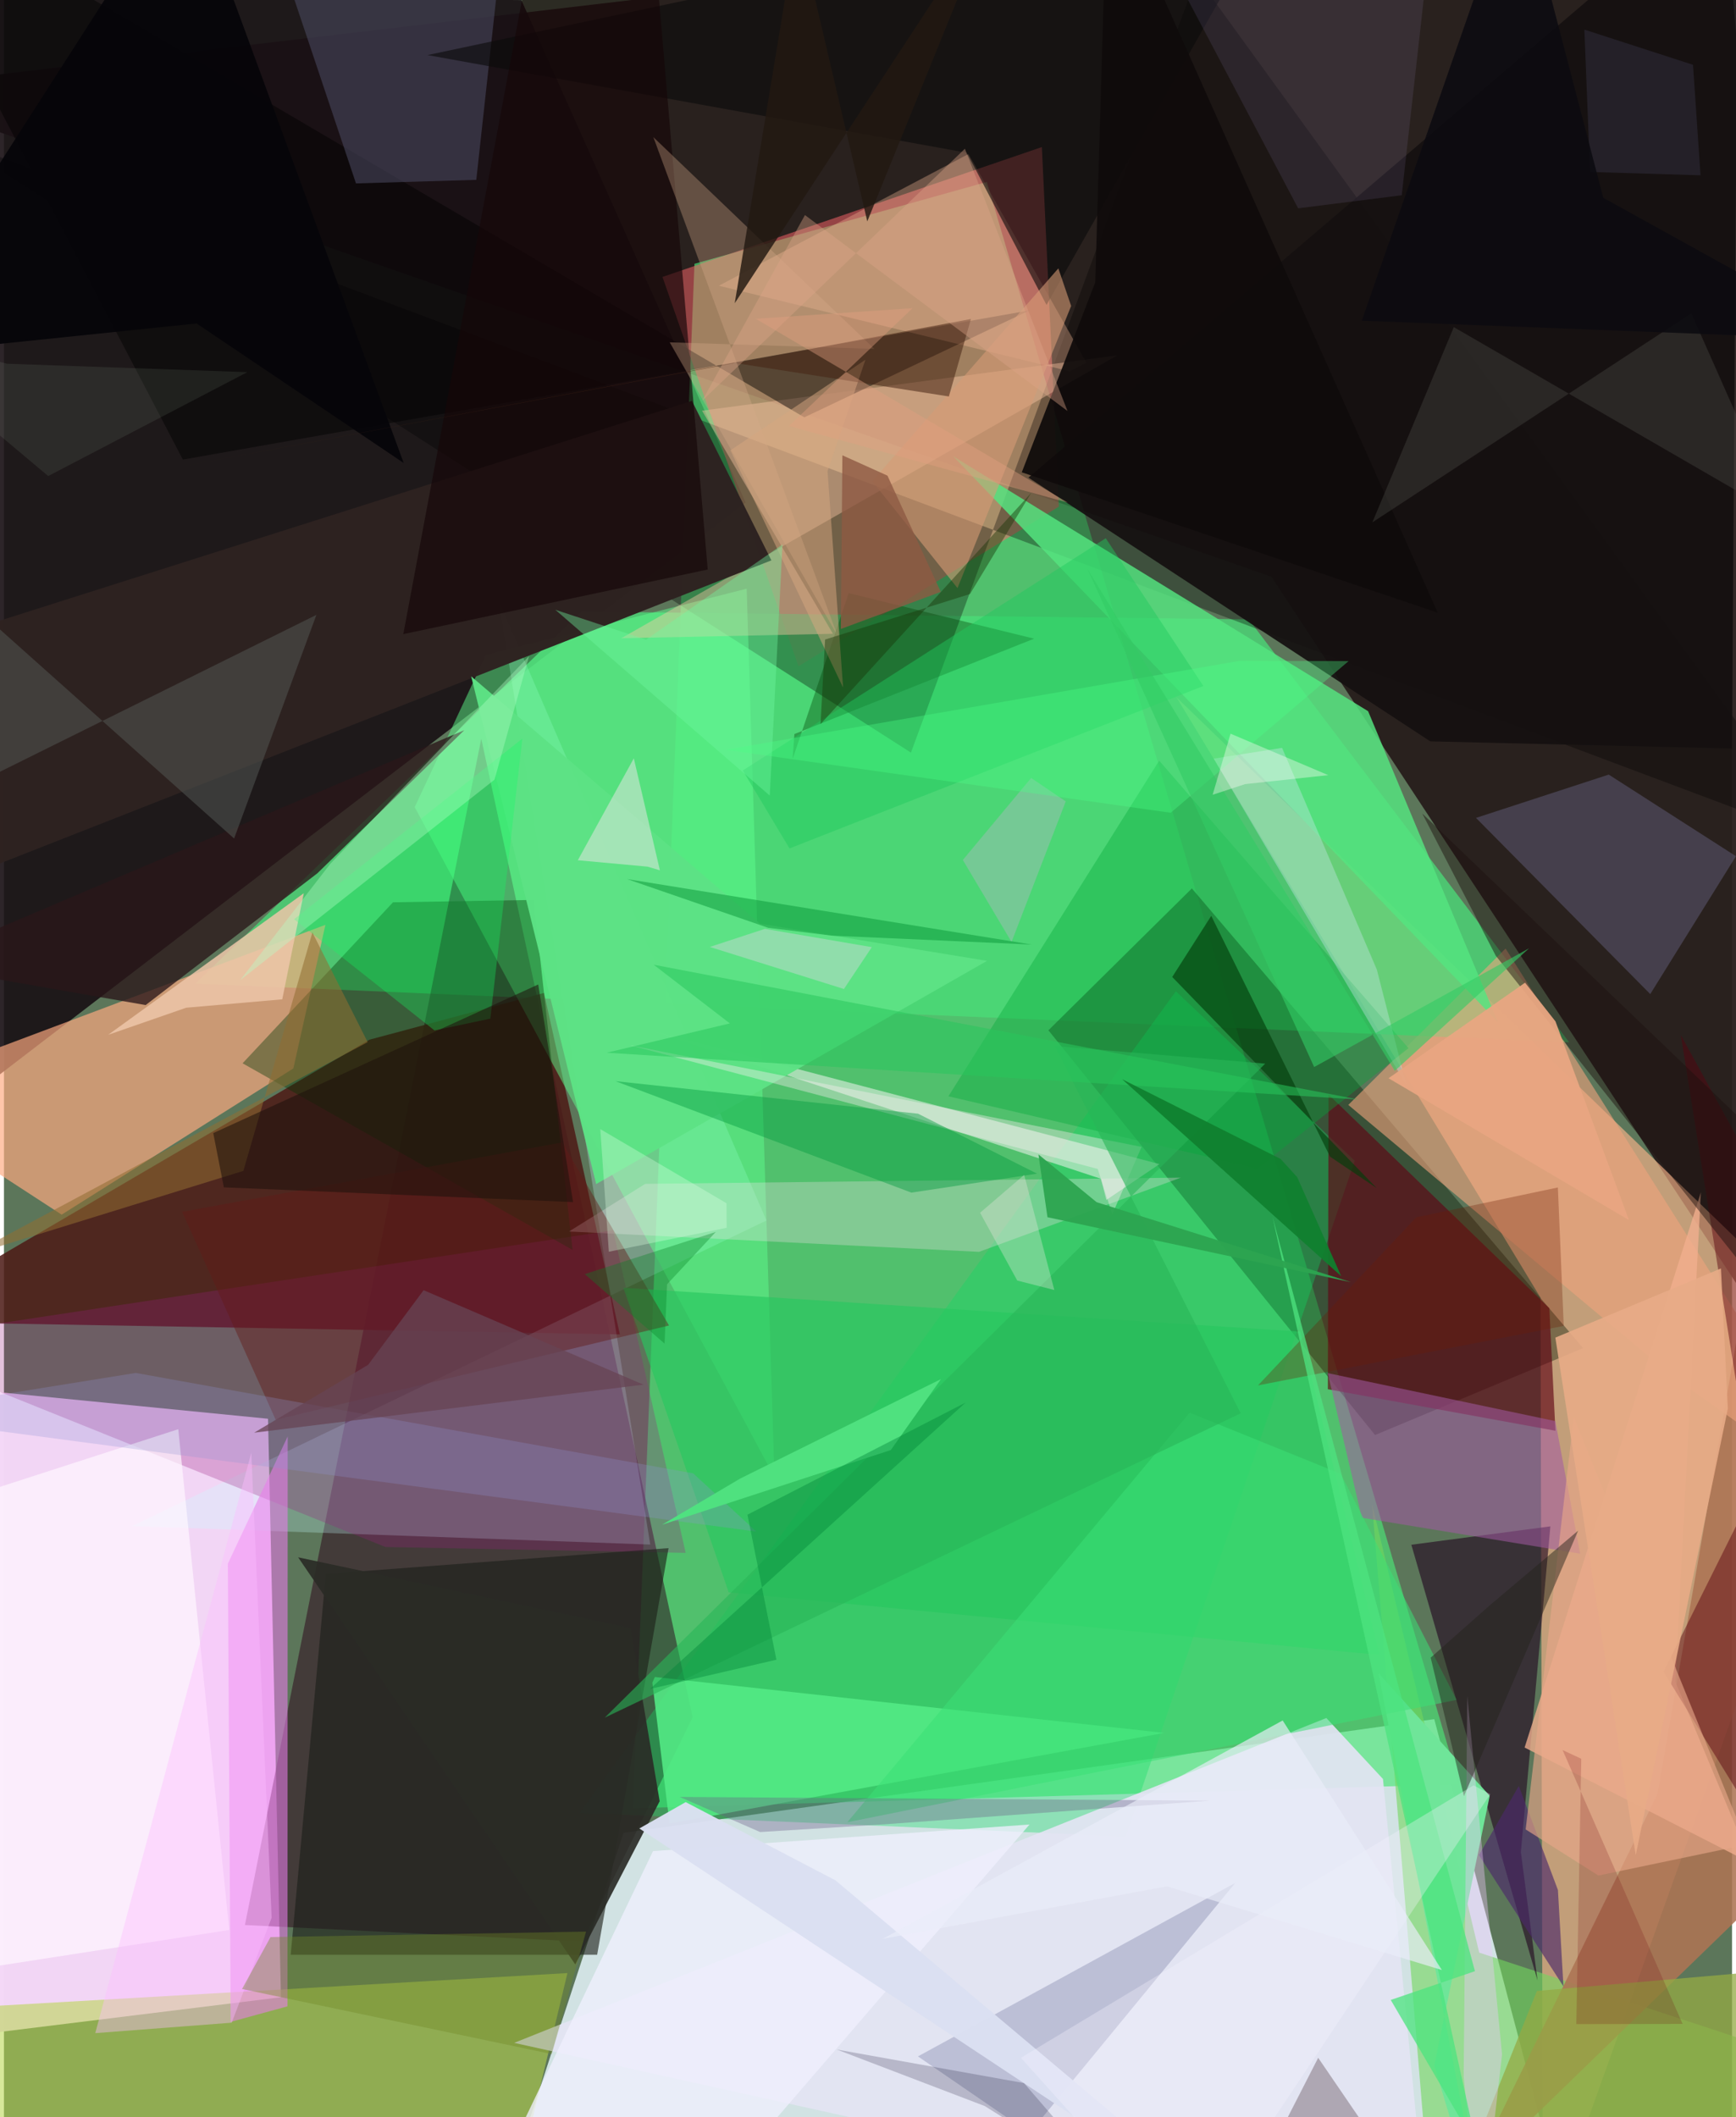 <svg xmlns="http://www.w3.org/2000/svg" width="228" height="278" viewBox="0 0 836 1024"><path fill="#5c765a" d="M0 0h836v1024H0z"/><path fill="#ddedf1" fill-opacity=".902" d="M755.978 1073.513l-505.806-35.633 49.54-151.424 392.225-54.97z"/><path fill="#f3d7f7" fill-opacity=".988" d="M-17.406 671.885L-62 990.183l196.003-24.186-6.247-279.795z"/><path fill="#271d1c" fill-opacity=".953" d="M898 711.821L613.158 278.988-62 42.998 831.188-62z"/><path fill="#191014" fill-opacity=".91" d="M-5.855 522.624l364.624-279.59L250.313.047-62-2.917z"/><path fill="#4ce677" fill-opacity=".655" d="M475.508 87.992l-141.457 39.59-29.776 747.022L703.939 863z"/><path fill="#ffb68b" fill-opacity=".624" d="M743.33 627.606L567.19 337.21 898 657.078 744.522 1086z"/><path fill="#f46367" fill-opacity=".537" d="M384.358 322.265l-65.784-188.317L502.11 71.125l8.217 173.912z"/><path fill="#4add78" fill-opacity=".761" d="M757.218 504.116l-155.02-204.563-322.71-3.745L92.575 475.737z"/><path fill="#2b0019" fill-opacity=".498" d="M230.906 357.27L333.168 830.6l-53.38 108.485-163.215-8.017z"/><path fill="#4d1b16" fill-opacity=".863" d="M176.822 502.856L-56.072 639.174l354.04 6.226-36.719-165.146z"/><path fill="#ffaa81" fill-opacity=".675" d="M140.003 516.759l15.51-69.45L-62 529l89.91 58.48z"/><path fill="#041500" fill-opacity=".376" d="M505.273 498.315l69.405-68.615 189.276 222.347-100.666 42.027z"/><path fill-opacity=".325" d="M577.046-11.21l303.177 418.22L-25.98 66.956l464.752 297.055z"/><path fill="#c8ffff" fill-opacity=".267" d="M62.008 738.103L368.867 590.29 239.488 290.902l73.16 456.141z"/><path fill="#b9d74d" fill-opacity=".565" d="M272.6 954.306L-62 973.493-3.728 1086l257.545-53.253z"/><path fill="#73d65e" fill-opacity=".604" d="M713.688 944.416l-51.863-217.183L691.627 1086 898 1005.022z"/><path fill="#5eff8d" fill-opacity=".482" d="M233.173 316.751l126.137-32.014 13.437 429.678L198.722 390.38z"/><path fill="#0cde62" fill-opacity=".341" d="M653.468 561.403L542.665 888.22l-264.289-11.37L566.94 479.457z"/><path fill="#e3e4f3" fill-opacity=".925" d="M639.739 830.945l27.393 29.48L689.258 1086l-442.42-97.94z"/><path fill="#600515" fill-opacity=".647" d="M640.786 529.362l-.331 142.56 110.104 20.082-2.954-59.297z"/><path fill="#240b22" fill-opacity=".631" d="M733.841 895.75l8.066 62.172-61.053-210.787 67.254-8.89z"/><path fill="#ffcaa9" fill-opacity=".412" d="M401.049 306.54l-63.342-107.9 200.878-26.774L298.649 308.7z"/><path fill="#e9f3e9" fill-opacity=".561" d="M533.328 580.354l25.686-17.319-245.953-64.604 217.619 71.705z"/><path fill="#ac7454" fill-opacity=".875" d="M863.46 904.147l-1.07-395.237-62.439 358.78-91.596 186.863z"/><path fill="#efa27d" fill-opacity=".604" d="M650.355 534.408l158.21 132.417L898 729.914 726.44 458.778z"/><path fill="#000001" fill-opacity=".455" d="M387.19 201.847l108.94-51.716-409.582 72.15L-62-62z"/><path fill="#2e2321" fill-opacity=".988" d="M371.256 271.027L-32.92 429.78-62 319.251 332.839 193.9z"/><path fill="#9a1d82" fill-opacity=".275" d="M329.791 751.074l-145.23-2.848L-62 649.108l356.688-54.058z"/><path fill="#003603" fill-opacity=".38" d="M188.211 436.404l68.036-1.135 18.82 169.252-159.63-90.24z"/><path fill="#55e480" fill-opacity=".831" d="M722.768 494.429L459.14 220.619l50.898 31.311 149.898 92.047z"/><path fill="#1c2019" fill-opacity=".62" d="M155.717 761.241l165.792-12.47-34.537 196.669-148.257.008z"/><path fill="#2a1719" fill-opacity=".776" d="M68.539 486.118l83.067-63.73 71.08-69.217-266.604 113.301z"/><path fill="#ea7deb" fill-opacity=".565" d="M109.695 977.914l27.47-7.523.095-275.645-28.949 61.557z"/><path fill="#a25aa2" fill-opacity=".549" d="M762.511 751.463l-105.623-17.377-16.48-69.961 110.102 23.218z"/><path fill="#f9e2ef" fill-opacity=".294" d="M273.37 595.632l36.853-23.034 259.097-3.01-97.6 35.888z"/><path fill="#545065" fill-opacity=".655" d="M837.893 414.12l-61.546-39.473-64.211 20.94 84.293 85.216z"/><path fill="#151111" fill-opacity=".933" d="M495.622 231.002L690 358.572l145.94 3.474L838.984-62z"/><path fill="#febe9c" fill-opacity=".337" d="M515.654 179.598L345.86 138.195l120.762-63.72 57.043 100.926z"/><path fill="#f1af8f" fill-opacity=".773" d="M735.642 845.22l109.595 55.968-36.677-87.86 12.357-236.612z"/><path fill="#4f4f66" fill-opacity=".529" d="M228.502 86.987L244.817-62H119.783L170.3 88.708z"/><path fill="#54ea85" fill-opacity=".886" d="M314.893 811.1l246.347 27.042-239.254 43.855-8.317-68.166z"/><path fill="#00a937" fill-opacity=".365" d="M679.49 506.972L558.873 367.91 456.905 530.233l149.523 34.91z"/><path fill="#0b0b0b" fill-opacity=".604" d="M504.365 147.497l-38.55-73.617-260.932-47.244L623.224-62z"/><path fill="#878daf" fill-opacity=".416" d="M595.663 910.707l-105.942 128.81L575.263 1086l-133.1-91.39z"/><path fill="#6fe499" fill-opacity=".992" d="M718.765 868.559l-26.803 130.45L718.087 1086l-53.099-276.72z"/><path fill="#edc5a8" fill-opacity=".855" d="M134.633 483.34l-46.472 4.06-37.726 13.098 94.62-68.478z"/><path fill="#28c75f" fill-opacity=".643" d="M627.168 644.06l38.326 156.384-314.874-30.276-50.974-147.315z"/><path fill="#cce7eb" fill-opacity=".369" d="M585.249 366.919l33.064-5.207 45.847 107.25 14.33 55.986z"/><path fill="#f0effd" fill-opacity=".788" d="M342.907 1060.276L222.782 1086l91.222-190.694 182.12-12.85z"/><path fill="#57000f" fill-opacity=".459" d="M887.3 638.988l-84.441 169.575 77.464 125.61-69.096-433.54z"/><path fill="#fff8ff" fill-opacity=".694" d="M-35.555 955.866L-62 738.574l146.332-47.326 24.66 242.207z"/><path fill="#50524f" fill-opacity=".584" d="M-62 403.038l56.28-101.98 117.06 104.507 39.814-108.176z"/><path fill="#150708" fill-opacity=".671" d="M315.432-17.66l25.024 293.125-147.264 31.244L262.208-62z"/><path fill="#d69b75" fill-opacity=".588" d="M461.29 284.445l54.982-136.474-6.19-18.168-90.026 102.97z"/><path fill="#631917" fill-opacity=".439" d="M321.733 641.098l-190.288 45.585L86.19 586.12l183.881-33.59z"/><path fill="#94aa44" fill-opacity=".753" d="M741.593 962.947L692.331 1086l197.718-39.392L898 949.356z"/><path fill="#5de385" fill-opacity=".969" d="M286.484 572.702L226.03 327.127l139.728 119.619 109.844 17.991z"/><path fill="#d8ab8b" fill-opacity=".341" d="M403.255 307.442l-81.187-141.873 99.029 3.189L314.16 66.335z"/><path fill="#004204" fill-opacity=".369" d="M382.394 355.03l-.853 12.057 27.121-80.23 89.706 22.045z"/><path fill="#100b0b" fill-opacity=".933" d="M527.934 136.566l-35.545 91.878 201.248 67.902L533.817-62z"/><path fill="#11fb63" fill-opacity=".306" d="M208.285 498.393l-67.922-53.791 110.414-87.343-15.473 135.401z"/><path fill="#916d31" fill-opacity=".553" d="M-17.533 607.561L175.951 504.04l-26.733-53.044-33.404 115.318z"/><path fill="#dfe5df" fill-opacity=".549" d="M317.32 420.928l-12.617-54.151-27.084 49.295 33.68 3.087z"/><path fill="#4d4d48" fill-opacity=".373" d="M859.869 249.858l-43.55-98.337-154.313 101.124 39.388-94.428z"/><path fill="#1f120f" fill-opacity=".478" d="M898 596.59l-55.597 17.15-120.735-151.528-35.534-68.736z"/><path fill="#fdeef5" fill-opacity=".373" d="M550.355 554.716l-247.692-49.22 226.466 59.88 7.05 21.93z"/><path fill="#b4ffc7" fill-opacity=".361" d="M114.214 474.156l123.09-97.037 16.711-59.784-96.17 100.493z"/><path fill="#009b3e" fill-opacity=".424" d="M295.854 522.923l146.358 15.733 57.546 29.002-60.774 9.172z"/><path fill="#2a2b26" fill-opacity=".914" d="M276.377 950.108L142.324 753.225l160.82 34.153 14.076 83.808z"/><path fill="#3cdf75" fill-opacity=".545" d="M408.006 881.35l165.591-198.09 73.07 29.556 56.086 109.36z"/><path fill="#4b296a" fill-opacity=".643" d="M713.543 897.26l19.302-33.47 18.921 50.325 2.674 46.653z"/><path fill="#20c95d" fill-opacity=".451" d="M580.233 331.791l-47.213-71.468-175.586 112.331 22.594 37.706z"/><path fill="#695b87" fill-opacity=".353" d="M365.82 886.1l-38.943-16.992 256.542 1.8-157.212 11.425z"/><path fill="#8f93d4" fill-opacity=".267" d="M363.962 740.765l-30.537-28.148L63.74 664.04-62 684.257z"/><path fill="#023d0b" fill-opacity=".631" d="M641.54 559.45l22.573 15.21-98.933-102.135 18.875-29.572z"/><path fill="#d6a67e" fill-opacity=".506" d="M351.452 217.805l65.307-43.814-18.328 53.89 7.521 104.687z"/><path fill="#29b558" fill-opacity=".596" d="M598.288 683.565L290.663 830.757l319.502-316.321-101.8-8.513z"/><path fill="#edc9fe" fill-opacity=".396" d="M724.733 993.633l-16.827-173.425-1.74 184.128 7.977 81.664z"/><path fill="#7d6d77" fill-opacity=".514" d="M635.788 995.285l23.212 33.97-203.915 54.874 137.359-4.208z"/><path fill="#6d1b05" fill-opacity=".306" d="M683.247 588.768l68.49-14.43 2.842 66.956-147.903 28.765z"/><path fill="#b5a3ee" fill-opacity=".106" d="M568.767-7.699l57.323 108.456 50.113-6.323L693.735-62z"/><path fill="#4ee37f" fill-opacity=".765" d="M711.621 953.386l-40.729 13.917 41.732 71.269-98.936-450.075z"/><path fill="#e7a688" fill-opacity=".631" d="M771.335 907.135l72.017-15.045-83.944-206.676-23.254 199.42z"/><path fill="#dbe0f2" fill-opacity=".965" d="M402.254 909.44L611.912 1086 307.38 884.362l22.418-12.744z"/><path fill="#1d120c" fill-opacity=".553" d="M275.306 581.405l-168.925-7.12-5.134-26.237 157.222-71.897z"/><path fill="#23221b" fill-opacity=".471" d="M761.562 740.301l-55.266 128.47-16.095-67.026 28.401-25.133z"/><path fill="#221911" fill-opacity=".827" d="M417.66 107.076l61.853-152.517-125.985 192.093 30.326-183.495z"/><path fill="#e7ab87" fill-opacity=".906" d="M830.628 613.494l3.345 67.773-44.559 216.015-38.896-250.326z"/><path fill="#9dbdb3" fill-opacity=".514" d="M496.931 376.27l-33.05 39.671 23.556 39.638 26.223-67.98z"/><path fill="#fcbdff" fill-opacity=".404" d="M119.661 702.594L44.17 983.354l66.015-5.048 19.317-50.777z"/><path fill="#728828" fill-opacity=".392" d="M128.96 936.898l-13.78 25.105 149.799 31.482 16.627-59.23z"/><path fill="#0a9939" fill-opacity=".514" d="M369.737 448.756l-68.295-23.578 195.82 31.68-96.87-4.32z"/><path fill="#07060a" fill-opacity=".976" d="M88.368-62L-62 172.519l155.17-16.055 100.21 67.466z"/><path fill="#bed9cc" fill-opacity=".533" d="M419.839 458.1l-13.485 20.242-64.864-20.338 26.628-8.75z"/><path fill="#50e180" fill-opacity=".996" d="M429.024 701.344L318.36 737.465l37.86-22.366 97.078-48.075z"/><path fill="#f7f4ff" fill-opacity=".322" d="M719.026 867.799l-8.054-4.288L491.978 995.29l81.464 90.71z"/><path fill="#70f9a1" fill-opacity=".388" d="M266.747 294.937l43.875 14.45 66.007-46.052L370.48 384.8z"/><path fill="#2da450" fill-opacity=".949" d="M528.596 581.46l123.094 38.69-146.863-31.42-4.374-30.388z"/><path fill="#452314" fill-opacity=".541" d="M85.31 225.685l267.714-50.218 104.103 16.29 10.663-37.47z"/><path fill="#0d0825" fill-opacity=".2" d="M402.891 991.284l90.556 16.222 43.518 50.375-62.485-39.262z"/><path fill="#29c75c" fill-opacity=".545" d="M314.332 466.605l341.098 65.208-363.834-22.645 59.57-14.188z"/><path fill="#664454" fill-opacity=".753" d="M203.02 624.019l-26.85 36.111-55.133 32.808 188.336-23.23z"/><path fill="#dcffe1" fill-opacity=".333" d="M292.622 605.414l-4.141-59.307 61.063 35.853.072 11.878z"/><path fill="#10802f" fill-opacity=".929" d="M646.917 617.233l-105.985-95.254 76.65 38.542 8.068 8.85z"/><path fill="#018638" fill-opacity=".412" d="M312.51 816.892l61.172-14.14-13.996-70.143 105.523-54.223z"/><path fill="#edebe5" fill-opacity=".325" d="M508.135 623.932l-14.583-55.675-21.325 18.304 17.975 32.79z"/><path fill="#312f3e" fill-opacity=".518" d="M817.112 31.349l3.64 53.436-53.457-1.619-2.734-68.845z"/><path fill="#e9edf8" fill-opacity=".667" d="M618.612 832.129L425.134 937.745l137.48-25.384 133.003 40.468z"/><path fill="#183608" fill-opacity=".435" d="M496.934 238.388l-29.591 48.922-70.108 22.018-2.189 40.894z"/><path fill="#4bff87" fill-opacity=".337" d="M650.507 319.744l-86.07 73.362-215.297-30.46 248.612-43.015z"/><path fill="#e8a682" fill-opacity=".941" d="M750.58 494.009l35.54 96.088-116.31-68.591 66.055-46.224z"/><path fill="#71020e" fill-opacity=".192" d="M763.06 850.673l-2.403 128.325 51.425-.096-58.06-132.472z"/><path fill="#33ca64" fill-opacity=".612" d="M737.807 458.651l-64.963 59.292-148.66-242.71 109.653 240.854z"/><path fill="#9fb29a" fill-opacity=".118" d="M21.406 230.244L-62 160.2l63.558 15.726 116.186 4.067z"/><path fill="#068227" fill-opacity=".353" d="M280.979 616.248l63.39-20.404-23.561 25.321-1.231 28.684z"/><path fill="#dda689" fill-opacity=".388" d="M464.867 71.958l49.646 126.826-127.017-94.76-49.754 89.833z"/><path fill="#fcfdf7" fill-opacity=".376" d="M584.727 384.41l8.66-29.557 47.264 20.055-40.226 4.342z"/><path fill="#e29f7f" fill-opacity=".416" d="M514.712 243.105l-134.927-37.05 59.783-57-75.853 5.124z"/><path fill="#0c0b10" fill-opacity=".878" d="M656.883 155.106L898 164.453 773.727 95.696 732.506-62z"/><path fill="#8e5a43" fill-opacity=".796" d="M405.609 220.218l21.81 9.837 25.778 56.22-48.33 17.932z"/></svg>